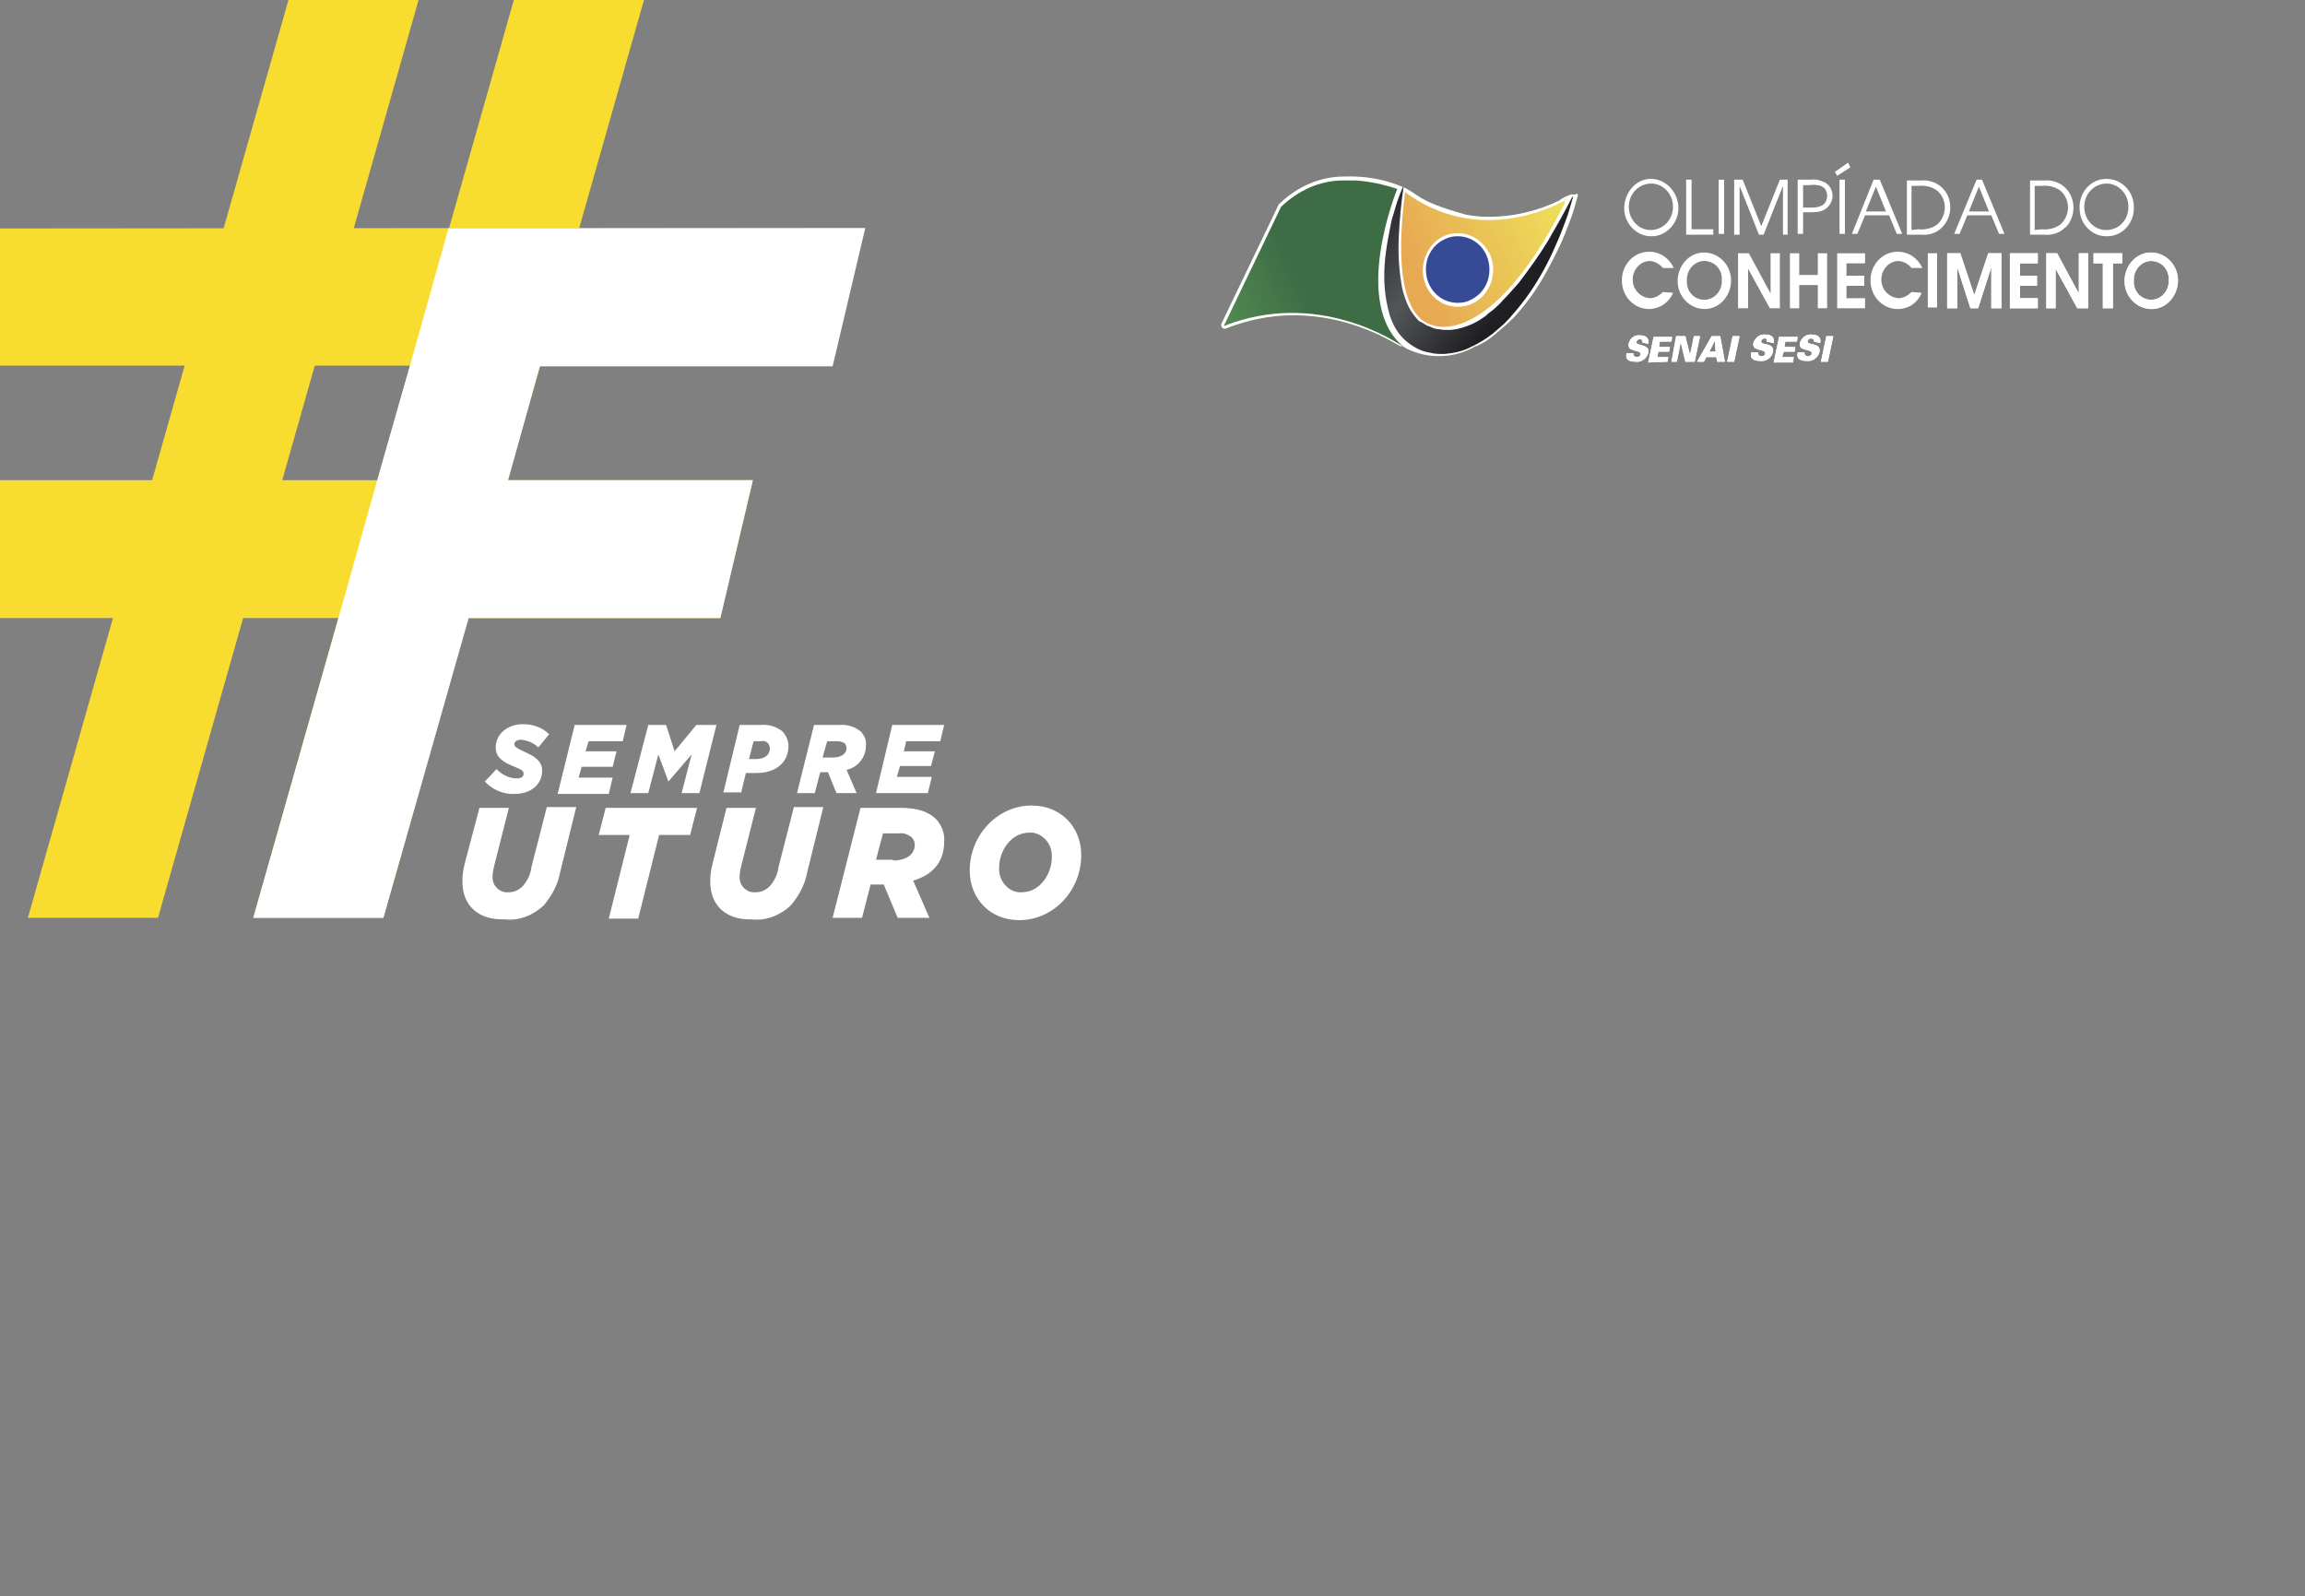 <?xml version="1.0" encoding="utf-8"?>
<!-- Generator: Adobe Illustrator 22.1.0, SVG Export Plug-In . SVG Version: 6.00 Build 0)  -->
<svg version="1.1" id="Layer_1" xmlns="http://www.w3.org/2000/svg" xmlns:xlink="http://www.w3.org/1999/xlink" x="0px" y="0px"
	 viewBox="0 0 297.6 206.1" style="enable-background:new 0 0 297.6 206.1;" xml:space="preserve">
<rect x="0" y="0" width="297.6" height="206.1" fill="#808080" stroke="none"/>
<style type="text/css">
	.st0{clip-path:url(#SVGID_2_);}
	.st1{fill:#F9DC30;}
	.st2{fill:#FFFFFF;}
	.st3{fill:#81B952;}
	.st4{clip-path:url(#SVGID_4_);}
	.st5{fill:url(#SVGID_5_);}
	.st6{clip-path:url(#SVGID_7_);}
	.st7{fill:url(#SVGID_8_);}
	.st8{clip-path:url(#SVGID_10_);}
	.st9{fill:url(#SVGID_11_);}
	.st10{clip-path:url(#SVGID_13_);}
	.st11{fill:url(#SVGID_14_);}
	.st12{clip-path:url(#SVGID_16_);}
	.st13{fill:url(#SVGID_17_);}
	.st14{clip-path:url(#SVGID_19_);}
	.st15{fill:url(#SVGID_20_);}
	.st16{clip-path:url(#SVGID_22_);}
	.st17{fill:url(#SVGID_23_);}
	.st18{clip-path:url(#SVGID_25_);}
	.st19{fill:url(#SVGID_26_);}
</style>
<g id="Layer_2_1_">
	<g id="Layer_1-2">
		<g>
			<defs>
				<polygon id="SVGID_1_" points="0,0 297.6,0 297.6,141 0,206.1 				"/>
			</defs>
			<clipPath id="SVGID_2_">
				<use xlink:href="#SVGID_1_"  style="overflow:visible;"/>
			</clipPath>
			<g class="st0">
				<polygon class="st1" points="107,47.2 0,47.2 0,29.5 111.7,29.4 				"/>
				<polygon class="st1" points="70.6,-15 32.7,118.5 49.5,118.5 87.4,-15 				"/>
				<polygon class="st1" points="93,79.8 0,79.8 0,62 97.2,62 				"/>
				<polygon class="st1" points="41.5,-15 3.6,118.5 20.4,118.5 58.3,-15 				"/>
				<path class="st2" d="M62.6,100.9l1.5-1.6c0.7,0.7,1.6,1.2,2.6,1.2c0.6,0,0.9-0.2,0.9-0.6s-0.2-0.5-1.4-1
					c-1.2-0.5-2.2-1.1-2.2-2.4c0-1.7,1.5-3,3.5-3c1.3,0,2.5,0.4,3.4,1.3l-1.4,1.7c-0.6-0.6-1.4-0.9-2.2-1c-0.6,0-0.9,0.3-0.9,0.6
					s0.3,0.5,1.4,1c1.1,0.5,2.2,1.1,2.2,2.4c0,1.8-1.5,3-3.5,3C65.1,102.6,63.6,102,62.6,100.9z"/>
				<path class="st2" d="M74.2,93.6h6.7l-0.5,2.1H76L75.6,97h4L79.1,99h-4l-0.4,1.4h4.4l-0.5,2.1H72L74.2,93.6z"/>
				<path class="st2" d="M83.7,93.6H86l1.1,3.4l2.8-3.4h2.6l-2.2,8.8H88l1.3-5l-3,3.5l0,0L85,97.4l-1.3,5h-2.3L83.7,93.6z"/>
				<path class="st2" d="M95.5,93.6h2.7c1-0.1,2.1,0.2,2.9,0.9c0.4,0.5,0.7,1.1,0.7,1.8c0,2.2-1.7,3.5-4.1,3.5h-1.4l-0.6,2.5h-2.3
					L95.5,93.6z M97.6,98c1.1,0,1.8-0.5,1.8-1.4c0-0.2-0.1-0.4-0.2-0.6c-0.3-0.3-0.6-0.4-1-0.3h-0.9L96.7,98L97.6,98z"/>
				<path class="st2" d="M105.1,93.6h3.2c1-0.1,2.1,0.2,2.9,0.9c0.4,0.5,0.7,1.1,0.6,1.8c0,1.5-1.1,2.8-2.5,3.1l1.3,3H108l-1.1-2.7
					h-1l-0.7,2.7h-2.3L105.1,93.6z M107.6,97.8c1,0,1.7-0.5,1.7-1.2c0-0.2-0.1-0.4-0.2-0.6c-0.3-0.2-0.6-0.3-1-0.3h-1.3l-0.6,2.1
					L107.6,97.8z"/>
				<path class="st2" d="M115.2,93.6h6.7l-0.5,2.1h-4.4l-0.3,1.3h4l-0.5,1.9h-4l-0.4,1.4h4.5l-0.5,2.1h-6.7L115.2,93.6z"/>
				<path class="st2" d="M59.7,113.8c0-0.8,0.1-1.5,0.3-2.3l1.9-7.2h3.8l-1.9,7.5c-0.1,0.4-0.2,0.9-0.2,1.3c-0.1,1.1,0.7,2,1.7,2.1
					c0.1,0,0.3,0,0.4,0c0.7,0,1.3-0.3,1.8-0.8c0.6-0.7,1-1.5,1.1-2.4l2-7.8h3.8l-2.1,8.5c-0.3,1.6-1.1,3-2.1,4.2
					c-1.4,1.3-3.2,2-5,1.8C61.7,118.8,59.7,116.9,59.7,113.8z"/>
				<path class="st2" d="M81.3,107.8h-4l0.9-3.5H90l-0.9,3.5h-4l-2.7,10.8h-3.8L81.3,107.8z"/>
				<path class="st2" d="M91.7,113.8c0-0.8,0.1-1.5,0.3-2.3l1.8-7.2h3.8l-1.9,7.5c-0.1,0.4-0.2,0.9-0.2,1.3c-0.1,1.1,0.7,2,1.7,2.1
					c0.1,0,0.3,0,0.4,0c0.7,0,1.3-0.3,1.8-0.8c0.6-0.7,1-1.5,1.1-2.4l2-7.8h3.8l-2.1,8.5c-0.3,1.6-1.1,3-2.1,4.2
					c-1.4,1.3-3.2,2-5,1.8C93.7,118.8,91.7,116.9,91.7,113.8z"/>
				<path class="st2" d="M111.1,104.3h5.1c2.3,0,3.7,0.5,4.7,1.5c0.7,0.8,1.1,1.8,1,2.9c0,2.4-1.3,4.2-4,5l2.1,4.8h-4.1l-1.8-4.3
					h-1.7l-1.1,4.3h-3.8L111.1,104.3z M115.3,111.1c1.7,0,2.8-0.8,2.8-2c0-0.4-0.1-0.7-0.4-1c-0.5-0.4-1.1-0.6-1.7-0.5h-2l-0.9,3.4
					H115.3z"/>
				<path class="st2" d="M125.2,112.4c0-4.6,3.6-8.4,8-8.4c3.8,0,6.4,2.8,6.4,6.4c0,4.6-3.6,8.4-8,8.4
					C127.8,118.8,125.2,116,125.2,112.4z M135.8,110.7c0.1-1.6-1-3-2.5-3.2c-0.1,0-0.3,0-0.4,0c-2.4,0-3.9,2.4-3.9,4.5
					c-0.1,1.6,1,3,2.5,3.2c0.1,0,0.3,0,0.4,0C134.3,115.2,135.8,112.8,135.8,110.7z"/>
				<polygon class="st2" points="107.5,47.3 111.7,29.5 74.8,29.5 57.9,29.5 52.9,47.3 52.9,47.3 48.7,62 48.7,62 43.7,79.8 
					43.7,79.8 32.7,118.5 49.5,118.5 60.5,79.8 93,79.8 97.2,62 65.6,62 69.7,47.3 				"/>
			</g>
		</g>
		<path class="st3" d="M203.1,25.1H203h-0.1c-0.6,0.2-1.1,0.4-1.6,0.8c-2.9,1.4-6,2.1-9.1,2.1l0,0c-1,0-2-0.1-3-0.3
			c-6.5-1.8-6-2.7-8.2-3.6c-2.4-1-4.9-1.4-7.5-1.3l0,0c-3.1,0-6,1.3-8.3,3.5l-0.1,0.1l-7.4,15.4c-0.1,0.2,0,0.3,0.1,0.5
			c0.1,0.1,0.3,0.2,0.5,0.1c2.8-1.1,5.7-1.7,8.7-1.7c3.8,0,7.5,0.9,11,2.5c0.2,0.1,1.8,0.9,2.8,1.5h0.1h0.1h0.1
			c0.2,0.1,0.3,0.2,0.5,0.3l0,0l0,0l0,0c2.8,1.4,6.2,1.3,8.9-0.3c0,0,0,0,0.1,0c0.9-0.4,1.7-0.9,2.5-1.6c0.5-0.4,0.9-0.8,1.4-1.2
			c0.4-0.4,0.9-0.8,1.3-1.3c0.8-0.9,1.5-1.8,2.2-2.8c1.3-1.9,2.4-4,3.4-6.1c0.5-1.1,0.9-2.1,1.3-3.2c0.4-1,0.7-2.1,1-3.2
			c0-0.1,0-0.2,0-0.3C203.2,25.2,203.1,25.1,203.1,25.1z"/>
		<polygon class="st2" points="251.4,32.7 253.1,32.7 254.9,38.1 256.7,32.7 258.4,32.7 258.4,39.8 257.1,39.8 257.1,34.5 
			255.4,39.8 254.4,39.8 252.7,34.5 252.7,39.8 251.4,39.8 		"/>
		<polygon class="st2" points="259.5,32.7 263.1,32.7 263.1,34 260.8,34 260.8,35.6 263,35.6 263,36.9 260.8,36.9 260.8,38.5 
			263.1,38.5 263.1,39.8 259.5,39.8 		"/>
		<polygon class="st2" points="264.2,32.7 265.6,32.7 268.4,37.9 268.4,32.7 269.6,32.7 269.6,39.8 268.2,39.8 265.4,34.7 
			265.4,39.8 264.2,39.8 		"/>
		<polygon class="st2" points="271.5,34 270.3,34 270.3,32.7 274,32.7 274,34 272.8,34 272.8,39.8 271.5,39.8 		"/>
		<path class="st2" d="M275.5,36.2c-0.1,1.3,0.8,2.4,2.1,2.5c1.2,0.1,2.3-0.9,2.4-2.2c0-0.1,0-0.2,0-0.3c0.1-1.3-0.8-2.4-2.1-2.5
			c-1.2-0.1-2.3,0.9-2.4,2.2C275.5,36,275.5,36.1,275.5,36.2 M281.2,36.2c0,2-1.5,3.7-3.4,3.7c-1.9,0-3.5-1.6-3.5-3.6
			c0-2,1.5-3.7,3.4-3.7c0,0,0,0,0,0C279.7,32.6,281.2,34.3,281.2,36.2C281.2,36.3,281.2,36.3,281.2,36.2"/>
		<g>
			<defs>
				<path id="SVGID_3_" d="M181.6,45L181.6,45L181.6,45L181.6,45 M173.4,23.3c-3,0-5.8,1.3-8,3.4L158,42.1c12.1-4.8,22.3,2,23.5,2.9
					c-7.3-5.5-1.1-20.6-1.1-20.6c-1.8-0.6-3.6-1-5.4-1.1H173.4z"/>
			</defs>
			<clipPath id="SVGID_4_">
				<use xlink:href="#SVGID_3_"  style="overflow:visible;"/>
			</clipPath>
			<g class="st4">
				
					<linearGradient id="SVGID_5_" gradientUnits="userSpaceOnUse" x1="-3289.647" y1="105.898" x2="-3289.379" y2="105.898" gradientTransform="matrix(96.226 -43.448 43.448 96.226 312092.375 -153071.859)">
					<stop  offset="0" style="stop-color:#73B562"/>
					<stop  offset="1" style="stop-color:#3D6C45"/>
				</linearGradient>
				<polygon class="st5" points="150.3,27 177.6,14 189.3,41.3 162,54.3 				"/>
			</g>
		</g>
		<g>
			<defs>
				<path id="SVGID_6_" d="M179.9,27.7c-0.2,0.5-0.3,1.1-0.4,1.6s-0.2,1.1-0.3,1.6c-0.4,2.2-0.6,4.3-0.4,6.5
					c0.1,1.1,0.3,2.1,0.6,3.2c0.3,1,0.8,2,1.5,2.8c0.7,0.8,1.6,1.4,2.5,1.8c0.5,0.2,1,0.3,1.5,0.4c0.5,0.1,1,0.1,1.6,0.1
					c1.1-0.1,2.2-0.3,3.2-0.8c1.1-0.5,2.1-1.1,3-1.8c0.5-0.4,0.9-0.8,1.4-1.2c0.4-0.4,0.8-0.8,1.2-1.3c0.8-0.9,1.5-1.8,2.2-2.8
					c1.3-1.9,2.4-3.9,3.3-6c0.5-1.1,0.9-2.1,1.3-3.2c0.4-1,0.7-2.1,1-3.2h-0.1c-1,2-2.1,3.9-3.2,5.8c-1.1,1.8-2.4,3.6-3.7,5.3
					c-0.7,0.8-1.4,1.6-2.1,2.3c-0.3,0.4-0.7,0.7-1.1,1.1c-0.4,0.3-0.8,0.6-1.1,0.9c-0.7,0.5-1.5,1-2.4,1.3c-0.8,0.3-1.6,0.5-2.4,0.5
					c-0.4,0-0.8,0-1.2-0.1c-0.4,0-0.7-0.1-1.1-0.3c-0.4-0.1-0.7-0.3-1-0.5l-0.4-0.2c-0.2-0.1-0.3-0.3-0.5-0.5
					c-0.5-0.6-0.9-1.2-1.2-2c-0.3-0.8-0.6-1.7-0.7-2.6c-0.3-1.9-0.4-3.9-0.3-5.9c0.1-2.1,0.3-4.2,0.6-6.3h-0.1
					C180.5,25.6,180.2,26.6,179.9,27.7"/>
			</defs>
			<clipPath id="SVGID_7_">
				<use xlink:href="#SVGID_6_"  style="overflow:visible;"/>
			</clipPath>
			<g class="st6">
				
					<linearGradient id="SVGID_8_" gradientUnits="userSpaceOnUse" x1="-3352.451" y1="120.92" x2="-3352.178" y2="120.92" gradientTransform="matrix(-63.987 -48.217 48.217 -63.987 -220146.672 -153870.203)">
					<stop  offset="0" style="stop-color:#1F1E22"/>
					<stop  offset="0.5" style="stop-color:#535658"/>
					<stop  offset="1" style="stop-color:#1F1E22"/>
				</linearGradient>
				<polygon class="st7" points="168.9,38 187.4,12.1 212.6,32.2 194.1,58.1 				"/>
			</g>
		</g>
		<g>
			<defs>
				<path id="SVGID_9_" d="M185,42c0,0,7.4,3.2,17-15.7v-0.4c-1.8,1-11.4,5.7-20.6-1.1C181.5,24.9,178.8,40.4,185,42"/>
			</defs>
			<clipPath id="SVGID_10_">
				<use xlink:href="#SVGID_9_"  style="overflow:visible;"/>
			</clipPath>
			<g class="st8">
				
					<linearGradient id="SVGID_11_" gradientUnits="userSpaceOnUse" x1="-3285.57" y1="107.666" x2="-3285.302" y2="107.666" gradientTransform="matrix(83.215 -37.481 37.481 83.215 269556.719 -132069.25)">
					<stop  offset="0" style="stop-color:#E7AA53"/>
					<stop  offset="1" style="stop-color:#EFE95B"/>
				</linearGradient>
				<polygon class="st9" points="171.3,28.6 197.8,16 208.9,42.1 182.4,54.6 				"/>
			</g>
		</g>
		<g>
			<defs>
				<path id="SVGID_12_" d="M186.5,30.7c-2.2,1-3.1,3.7-2.2,6c0.7,1.6,2.2,2.7,4,2.7l0,0c2.4,0,4.3-2,4.3-4.5s-1.9-4.6-4.3-4.6
					C187.7,30.3,187,30.4,186.5,30.7"/>
			</defs>
			<clipPath id="SVGID_13_">
				<use xlink:href="#SVGID_12_"  style="overflow:visible;"/>
			</clipPath>
			<g class="st10">
				
					<radialGradient id="SVGID_14_" cx="-3224.321" cy="88.216" r="0.26" gradientTransform="matrix(35.396 0 0 37.359 114302.602 -3265.832)" gradientUnits="userSpaceOnUse">
					<stop  offset="0" style="stop-color:#61A7DC"/>
					<stop  offset="1" style="stop-color:#364A95"/>
				</radialGradient>
				<rect x="183.8" y="30.3" class="st11" width="8.9" height="9.1"/>
			</g>
		</g>
		<path class="st3" d="M188.2,30.1c-1.9,0-3.5,1.2-4.2,3.1c-0.9,2.5,0.3,5.2,2.6,6.1c0.5,0.2,1.1,0.3,1.6,0.3c0.6,0,1.3-0.1,1.9-0.4
			c2.3-1.1,3.3-3.9,2.3-6.3C191.6,31.2,190,30.1,188.2,30.1 M188.2,30.5c2.3,0,4.1,1.9,4.1,4.3c0,1.7-0.9,3.2-2.4,3.9
			c-0.5,0.3-1.1,0.4-1.7,0.4c-2.3,0-4.1-1.9-4.1-4.3c0-1.7,0.9-3.2,2.4-3.9C187.1,30.6,187.6,30.5,188.2,30.5"/>
		<path class="st2" d="M223.9,46.7l0.7-3.3h-0.9l-0.7,3.3H223.9z M220.7,45.4l0.7-1.4l0,0l0.1,1.4H220.7z M220,46.7l0.3-0.6h1.3
			l0.1,0.6h1l-0.6-3.3h-1.1l-1.9,3.3H220z M215.8,46.7h0.7l0.5-2.5l0,0l0.6,2.5h1.2l0.7-3.3h-0.8l-0.5,2.4l0,0l-0.6-2.4h-1.2
			L215.8,46.7z M215.3,46.7l0.1-0.6H214l0.1-0.7h1.4l0.1-0.6h-1.4l0.1-0.7h1.5l0.1-0.6h-2.4l-0.7,3.3L215.3,46.7z M212.8,44.4
			c0.2-0.8-0.4-1.1-1-1.1c-0.7-0.1-1.3,0.3-1.5,1c-0.1,0.3,0,0.7,0.3,0.8c0.6,0.3,1.3,0.2,1.2,0.7c0,0.2-0.3,0.3-0.5,0.3
			s-0.5-0.2-0.4-0.5H210c-0.2,0.9,0.4,1.1,1.2,1.1c0.7,0.1,1.4-0.4,1.6-1.1c0.2-0.9-0.6-0.9-1.1-1.1c-0.2-0.1-0.5-0.1-0.4-0.4
			c0.1-0.2,0.2-0.3,0.4-0.3c0.1,0,0.2,0,0.3,0.1c0.1,0.1,0.1,0.2,0,0.3L212.8,44.4z"/>
		<path class="st2" d="M236,46.7l0.7-3.3h-0.9l-0.7,3.3H236z M235,44.3c0.2-0.8-0.4-1.1-1-1.1c-0.7-0.1-1.3,0.3-1.6,1
			c-0.1,0.3,0,0.7,0.3,0.8c0.6,0.3,1.3,0.2,1.2,0.7c0,0.2-0.3,0.3-0.5,0.3s-0.5-0.2-0.4-0.5h-0.9c-0.2,0.9,0.4,1.1,1.2,1.1
			c0.7,0.1,1.4-0.4,1.6-1.1c0.2-0.9-0.6-1-1.1-1.1c-0.2-0.1-0.5-0.1-0.4-0.4c0.1-0.2,0.2-0.3,0.4-0.3c0.1,0,0.2,0,0.3,0.1
			c0.1,0.1,0.1,0.2,0.1,0.3L235,44.3z M231.5,46.7l0.1-0.6h-1.5l0.2-0.7h1.4l0.1-0.6h-1.4l0.1-0.7h1.5l0.1-0.6h-2.4l-0.7,3.3H231.5z
			 M229,44.3c0.2-0.8-0.4-1.1-1-1.1c-0.7-0.1-1.3,0.3-1.6,1c-0.1,0.3,0,0.7,0.3,0.8c0.6,0.3,1.3,0.2,1.2,0.7c0,0.2-0.3,0.3-0.5,0.3
			c-0.2,0-0.5-0.2-0.4-0.5h-0.9c-0.2,0.9,0.4,1.1,1.2,1.1c0.7,0.1,1.4-0.4,1.6-1.1c0.2-0.9-0.6-1-1.1-1.1c-0.2-0.1-0.5-0.1-0.4-0.4
			c0.1-0.2,0.2-0.3,0.4-0.3c0.1,0,0.2,0,0.3,0.1c0,0.1,0,0.2,0,0.3L229,44.3z"/>
		<path class="st2" d="M203.1,25.1H203h-0.1c-0.6,0.2-1.1,0.4-1.6,0.8c-2.9,1.4-6,2.1-9.1,2.1l0,0c-1,0-2-0.1-3-0.3
			c-6.5-1.8-6-2.7-8.2-3.6c-2.4-1-4.9-1.4-7.5-1.3l0,0c-3.1,0-6,1.3-8.3,3.5l-0.1,0.1l-7.4,15.4c-0.1,0.2,0,0.3,0.1,0.5
			c0.1,0.1,0.3,0.2,0.5,0.1c2.8-1.1,5.7-1.7,8.7-1.7c3.8,0,7.5,0.9,11,2.5c0.2,0.1,1.8,0.9,2.8,1.5h0.1h0.1h0.1
			c0.2,0.1,0.3,0.2,0.5,0.3l0,0l0,0l0,0c2.8,1.4,6.2,1.3,8.9-0.3c0,0,0,0,0.1,0c0.9-0.4,1.7-0.9,2.5-1.6c0.5-0.4,0.9-0.8,1.4-1.2
			c0.4-0.4,0.9-0.8,1.3-1.3c0.8-0.9,1.5-1.8,2.2-2.8c1.3-1.9,2.4-4,3.4-6.1c0.5-1.1,0.9-2.1,1.3-3.2c0.4-1,0.7-2.1,1-3.2
			c0-0.1,0-0.2,0-0.3C203.2,25.2,203.1,25.1,203.1,25.1z"/>
		<path class="st2" d="M216,26.7c0-1.7-1.3-3-2.8-3c-1.6,0-2.9,1.3-2.9,3c0,1.7,1.3,3,2.8,3c0,0,0,0,0,0
			C214.7,29.7,216,28.4,216,26.7C216,26.7,216,26.7,216,26.7 M216.7,26.7c0.1,2-1.5,3.8-3.4,3.8c-1.9,0.1-3.6-1.6-3.6-3.6
			s1.5-3.8,3.4-3.8c0,0,0.1,0,0.1,0C215,23.1,216.6,24.7,216.7,26.7"/>
		<polygon class="st2" points="217.7,23.2 218.4,23.2 218.4,29.6 221.2,29.6 221.2,30.3 217.7,30.3 		"/>
		<rect x="221.9" y="23.2" class="st2" width="0.7" height="7"/>
		<polygon class="st2" points="223.9,23.2 225,23.2 227.4,29.2 229.8,23.2 230.8,23.2 230.8,30.3 230.2,30.3 230.2,24 227.7,30.3 
			227.1,30.3 224.6,24 224.6,30.3 223.9,30.3 		"/>
		<path class="st2" d="M234,26.8c0.5,0,0.9-0.1,1.3-0.3c0.6-0.4,0.8-1.3,0.4-2c-0.1-0.2-0.4-0.4-0.6-0.5c-0.4-0.1-0.9-0.2-1.4-0.1
			h-0.9v2.9H234z M232.2,23.2h1.7c0.6-0.1,1.2,0.1,1.8,0.4c0.6,0.4,0.9,1,0.9,1.7c0,0.6-0.3,1.2-0.8,1.6c-0.5,0.4-1.1,0.5-1.7,0.5
			h-1.3v2.8h-0.7V23.2z"/>
		<path class="st2" d="M237.5,23.2h0.7v7h-0.7V23.2z M238.6,21l0.3,0.6l-1.7,1.1l-0.3-0.5L238.6,21z"/>
		<path class="st2" d="M243.5,27.3l-1.3-3.2l-1.3,3.2H243.5z M241.9,23.2h0.8l2.9,7h-0.7l-1-2.4h-3.1l-1,2.4h-0.7L241.9,23.2z"/>
		<path class="st2" d="M247.7,29.6c0.8,0.1,1.7-0.1,2.4-0.6c0.6-0.5,1-1.4,1-2.2c0-0.9-0.4-1.7-1-2.2c-0.7-0.5-1.6-0.7-2.4-0.6h-0.9
			v5.7L247.7,29.6z M246.2,23.3h1.8c0.9-0.1,1.9,0.2,2.6,0.8c0.8,0.7,1.2,1.6,1.2,2.7c0,1-0.4,1.9-1.1,2.6c-0.7,0.7-1.7,1-2.7,0.9
			h-1.8L246.2,23.3z"/>
		<path class="st2" d="M256.8,27.3l-1.3-3.2l-1.3,3.2H256.8z M255.2,23.2h0.7l2.9,7h-0.7l-1-2.4H254l-1,2.4h-0.7L255.2,23.2z"/>
		<path class="st2" d="M263.6,29.6c0.8,0.1,1.7-0.1,2.4-0.6c0.6-0.5,1-1.4,1-2.2c0-0.9-0.4-1.7-1-2.2c-0.7-0.5-1.6-0.7-2.4-0.6h-0.9
			v5.7L263.6,29.6z M262.1,23.3h1.8c0.9-0.1,1.9,0.2,2.6,0.8c1.4,1.2,1.6,3.4,0.5,4.9c-0.1,0.1-0.2,0.3-0.4,0.4
			c-0.7,0.7-1.7,1-2.7,0.9h-1.8L262.1,23.3z"/>
		<path class="st2" d="M274.8,26.7c0-1.7-1.3-3-2.8-3c-1.6,0-2.9,1.3-2.9,3c0,1.7,1.3,3,2.8,3c0,0,0,0,0,0
			C273.6,29.7,274.8,28.4,274.8,26.7C274.8,26.7,274.8,26.7,274.8,26.7 M275.5,26.7c0.1,2.1-1.5,3.8-3.4,3.8
			c-1.9,0.1-3.6-1.5-3.6-3.6c-0.1-2.1,1.5-3.8,3.4-3.8c0,0,0.1,0,0.1,0C273.9,23.1,275.5,24.7,275.5,26.7"/>
		<path class="st2" d="M216,37.8c-0.5,1.3-1.8,2.1-3.1,2.1c-1.9,0-3.5-1.6-3.5-3.7s1.6-3.7,3.5-3.7c1.4,0,2.6,0.8,3.2,2.1h-1.4
			c-0.4-0.5-1.1-0.9-1.7-0.9c-1.2,0-2.2,1.1-2.2,2.4c0,1.3,1,2.3,2.2,2.4c0.6,0,1.2-0.3,1.7-0.8L216,37.8z"/>
		<path class="st2" d="M217.8,36.2c-0.1,1.3,0.8,2.4,2.1,2.5c1.2,0.1,2.3-0.9,2.4-2.2c0-0.1,0-0.2,0-0.3c0.1-1.3-0.8-2.4-2.1-2.5
			c-1.2-0.1-2.3,0.9-2.4,2.2C217.8,36,217.8,36.1,217.8,36.2 M223.5,36.2c0,2-1.5,3.7-3.4,3.7c-1.9,0-3.5-1.6-3.5-3.6
			c0-2,1.5-3.7,3.4-3.7c0,0,0,0,0,0C221.9,32.6,223.5,34.2,223.5,36.2C223.5,36.3,223.5,36.3,223.5,36.2"/>
		<polygon class="st2" points="224.4,32.7 225.8,32.7 228.6,37.9 228.6,32.7 229.8,32.7 229.8,39.8 228.5,39.8 225.7,34.7 
			225.7,39.8 224.4,39.8 		"/>
		<polygon class="st2" points="231.1,32.7 232.3,32.7 232.3,35.5 234.7,35.5 234.7,32.7 235.9,32.7 235.9,39.8 234.7,39.8 
			234.7,36.8 232.3,36.8 232.3,39.8 231.1,39.8 		"/>
		<polygon class="st2" points="237.2,32.7 240.8,32.7 240.8,34 238.4,34 238.4,35.6 240.7,35.6 240.7,36.9 238.4,36.9 238.4,38.5 
			240.8,38.5 240.8,39.8 237.2,39.8 		"/>
		<path class="st2" d="M248.1,37.8c-0.5,1.3-1.7,2.1-3.1,2.1c-1.9,0-3.5-1.6-3.5-3.7s1.6-3.7,3.5-3.7c1.4,0,2.6,0.8,3.2,2.1h-1.4
			c-0.4-0.5-1.1-0.9-1.7-0.9c-1.2,0-2.2,1.1-2.2,2.4c0,1.3,1,2.3,2.2,2.4c0.6,0,1.2-0.3,1.7-0.8L248.1,37.8z"/>
		<rect x="248.9" y="32.7" class="st2" width="1.2" height="7"/>
		<polygon class="st2" points="251.4,32.7 253.1,32.7 254.9,38.1 256.7,32.7 258.4,32.7 258.4,39.8 257.1,39.8 257.1,34.5 
			255.4,39.8 254.4,39.8 252.7,34.5 252.7,39.8 251.4,39.8 		"/>
		<polygon class="st2" points="259.5,32.7 263.1,32.7 263.1,34 260.8,34 260.8,35.6 263,35.6 263,36.9 260.8,36.9 260.8,38.5 
			263.1,38.5 263.1,39.8 259.5,39.8 		"/>
		<polygon class="st2" points="264.2,32.7 265.6,32.7 268.4,37.9 268.4,32.7 269.6,32.7 269.6,39.8 268.2,39.8 265.4,34.7 
			265.4,39.8 264.2,39.8 		"/>
		<polygon class="st2" points="271.5,34 270.3,34 270.3,32.7 274,32.7 274,34 272.8,34 272.8,39.8 271.5,39.8 		"/>
		<path class="st2" d="M275.5,36.2c-0.1,1.3,0.8,2.4,2.1,2.5c1.2,0.1,2.3-0.9,2.4-2.2c0-0.1,0-0.2,0-0.3c0.1-1.3-0.8-2.4-2.1-2.5
			c-1.2-0.1-2.3,0.9-2.4,2.2C275.5,36,275.5,36.1,275.5,36.2 M281.2,36.2c0,2-1.5,3.7-3.4,3.7c-1.9,0-3.5-1.6-3.5-3.6
			c0-2,1.5-3.7,3.4-3.7c0,0,0,0,0,0C279.7,32.6,281.2,34.3,281.2,36.2C281.2,36.3,281.2,36.3,281.2,36.2"/>
		<g>
			<defs>
				<path id="SVGID_15_" d="M181.6,45L181.6,45L181.6,45L181.6,45 M173.4,23.3c-3,0-5.8,1.3-8,3.4L158,42.1
					c12.1-4.8,22.3,2,23.5,2.9c-7.3-5.5-1.1-20.6-1.1-20.6c-1.8-0.6-3.6-1-5.4-1.1H173.4z"/>
			</defs>
			<clipPath id="SVGID_16_">
				<use xlink:href="#SVGID_15_"  style="overflow:visible;"/>
			</clipPath>
			<g class="st12">
				
					<linearGradient id="SVGID_17_" gradientUnits="userSpaceOnUse" x1="-3289.647" y1="105.898" x2="-3289.379" y2="105.898" gradientTransform="matrix(96.226 -43.448 43.448 96.226 312092.375 -153071.859)">
					<stop  offset="0" style="stop-color:#73B562"/>
					<stop  offset="1" style="stop-color:#3D6C45"/>
				</linearGradient>
				<polygon class="st13" points="150.3,27 177.6,14 189.3,41.3 162,54.3 				"/>
			</g>
		</g>
		<g>
			<defs>
				<path id="SVGID_18_" d="M179.9,27.7c-0.2,0.5-0.3,1.1-0.4,1.6s-0.2,1.1-0.3,1.6c-0.4,2.2-0.6,4.3-0.4,6.5
					c0.1,1.1,0.3,2.1,0.6,3.2c0.3,1,0.8,2,1.5,2.8c0.7,0.8,1.6,1.4,2.5,1.8c0.5,0.2,1,0.3,1.5,0.4c0.5,0.1,1,0.1,1.6,0.1
					c1.1-0.1,2.2-0.3,3.2-0.8c1.1-0.5,2.1-1.1,3-1.8c0.5-0.4,0.9-0.8,1.4-1.2c0.4-0.4,0.8-0.8,1.2-1.3c0.8-0.9,1.5-1.8,2.2-2.8
					c1.3-1.9,2.4-3.9,3.3-6c0.5-1.1,0.9-2.1,1.3-3.2c0.4-1,0.7-2.1,1-3.2h-0.1c-1,2-2.1,3.9-3.2,5.8c-1.1,1.8-2.4,3.6-3.7,5.3
					c-0.7,0.8-1.4,1.6-2.1,2.3c-0.3,0.4-0.7,0.7-1.1,1.1c-0.4,0.3-0.8,0.6-1.1,0.9c-0.7,0.5-1.5,1-2.4,1.3c-0.8,0.3-1.6,0.5-2.4,0.5
					c-0.4,0-0.8,0-1.2-0.1c-0.4,0-0.7-0.1-1.1-0.3c-0.4-0.1-0.7-0.3-1-0.5l-0.4-0.2c-0.2-0.1-0.3-0.3-0.5-0.5
					c-0.5-0.6-0.9-1.2-1.2-2c-0.3-0.8-0.6-1.7-0.7-2.6c-0.3-1.9-0.4-3.9-0.3-5.9c0.1-2.1,0.3-4.2,0.6-6.3h-0.1
					C180.5,25.6,180.2,26.6,179.9,27.7"/>
			</defs>
			<clipPath id="SVGID_19_">
				<use xlink:href="#SVGID_18_"  style="overflow:visible;"/>
			</clipPath>
			<g class="st14">
				
					<linearGradient id="SVGID_20_" gradientUnits="userSpaceOnUse" x1="-3352.451" y1="120.92" x2="-3352.178" y2="120.92" gradientTransform="matrix(-63.987 -48.217 48.217 -63.987 -220146.672 -153870.203)">
					<stop  offset="0" style="stop-color:#1F1E22"/>
					<stop  offset="0.5" style="stop-color:#535658"/>
					<stop  offset="1" style="stop-color:#1F1E22"/>
				</linearGradient>
				<polygon class="st15" points="168.9,38 187.4,12.1 212.6,32.2 194.1,58.1 				"/>
			</g>
		</g>
		<g>
			<defs>
				<path id="SVGID_21_" d="M185,42c0,0,7.4,3.2,17-15.7v-0.4c-1.8,1-11.4,5.7-20.6-1.1C181.5,24.9,178.8,40.4,185,42"/>
			</defs>
			<clipPath id="SVGID_22_">
				<use xlink:href="#SVGID_21_"  style="overflow:visible;"/>
			</clipPath>
			<g class="st16">
				
					<linearGradient id="SVGID_23_" gradientUnits="userSpaceOnUse" x1="-3285.57" y1="107.666" x2="-3285.302" y2="107.666" gradientTransform="matrix(83.215 -37.481 37.481 83.215 269556.719 -132069.25)">
					<stop  offset="0" style="stop-color:#E7AA53"/>
					<stop  offset="1" style="stop-color:#EFE95B"/>
				</linearGradient>
				<polygon class="st17" points="171.3,28.6 197.8,16 208.9,42.1 182.4,54.6 				"/>
			</g>
		</g>
		<g>
			<defs>
				<path id="SVGID_24_" d="M186.5,30.7c-2.2,1-3.1,3.7-2.2,6c0.7,1.6,2.2,2.7,4,2.7l0,0c2.4,0,4.3-2,4.3-4.5s-1.9-4.6-4.3-4.6
					C187.7,30.3,187,30.4,186.5,30.7"/>
			</defs>
			<clipPath id="SVGID_25_">
				<use xlink:href="#SVGID_24_"  style="overflow:visible;"/>
			</clipPath>
			<g class="st18">
				
					<radialGradient id="SVGID_26_" cx="-3224.321" cy="88.216" r="0.26" gradientTransform="matrix(35.396 0 0 37.359 114302.602 -3265.832)" gradientUnits="userSpaceOnUse">
					<stop  offset="0" style="stop-color:#61A7DC"/>
					<stop  offset="1" style="stop-color:#364A95"/>
				</radialGradient>
				<rect x="183.8" y="30.3" class="st19" width="8.9" height="9.1"/>
			</g>
		</g>
		<path class="st2" d="M188.2,30.1c-1.9,0-3.5,1.2-4.2,3.1c-0.9,2.5,0.3,5.2,2.6,6.1c0.5,0.2,1.1,0.3,1.6,0.3c0.6,0,1.3-0.1,1.9-0.4
			c2.3-1.1,3.3-3.9,2.3-6.3C191.6,31.2,190,30.1,188.2,30.1 M188.2,30.5c2.3,0,4.1,1.9,4.1,4.3c0,1.7-0.9,3.2-2.4,3.9
			c-0.5,0.3-1.1,0.4-1.7,0.4c-2.3,0-4.1-1.9-4.1-4.3c0-1.7,0.9-3.2,2.4-3.9C187.1,30.6,187.6,30.5,188.2,30.5"/>
		<path class="st2" d="M223.9,46.7l0.7-3.3h-0.9l-0.7,3.3H223.9z M220.7,45.4l0.7-1.4l0,0l0.1,1.4H220.7z M220,46.7l0.3-0.6h1.3
			l0.1,0.6h1l-0.6-3.3h-1.1l-1.9,3.3H220z M215.8,46.7h0.7l0.5-2.5l0,0l0.6,2.5h1.2l0.7-3.3h-0.8l-0.5,2.4l0,0l-0.6-2.4h-1.2
			L215.8,46.7z M215.3,46.7l0.1-0.6H214l0.1-0.7h1.4l0.1-0.6h-1.4l0.1-0.7h1.5l0.1-0.6h-2.4l-0.7,3.3L215.3,46.7z M212.8,44.4
			c0.2-0.8-0.4-1.1-1-1.1c-0.7-0.1-1.3,0.3-1.5,1c-0.1,0.3,0,0.7,0.3,0.8c0.6,0.3,1.3,0.2,1.2,0.7c0,0.2-0.3,0.3-0.5,0.3
			s-0.5-0.2-0.4-0.5H210c-0.2,0.9,0.4,1.1,1.2,1.1c0.7,0.1,1.4-0.4,1.6-1.1c0.2-0.9-0.6-0.9-1.1-1.1c-0.2-0.1-0.5-0.1-0.4-0.4
			c0.1-0.2,0.2-0.3,0.4-0.3c0.1,0,0.2,0,0.3,0.1c0.1,0.1,0.1,0.2,0,0.3L212.8,44.4z"/>
		<path class="st2" d="M236,46.7l0.7-3.3h-0.9l-0.7,3.3H236z M235,44.3c0.2-0.8-0.4-1.1-1-1.1c-0.7-0.1-1.3,0.3-1.6,1
			c-0.1,0.3,0,0.7,0.3,0.8c0.6,0.3,1.3,0.2,1.2,0.7c0,0.2-0.3,0.3-0.5,0.3s-0.5-0.2-0.4-0.5h-0.9c-0.2,0.9,0.4,1.1,1.2,1.1
			c0.7,0.1,1.4-0.4,1.6-1.1c0.2-0.9-0.6-1-1.1-1.1c-0.2-0.1-0.5-0.1-0.4-0.4c0.1-0.2,0.2-0.3,0.4-0.3c0.1,0,0.2,0,0.3,0.1
			c0.1,0.1,0.1,0.2,0.1,0.3L235,44.3z M231.5,46.7l0.1-0.6h-1.5l0.2-0.7h1.4l0.1-0.6h-1.4l0.1-0.7h1.5l0.1-0.6h-2.4l-0.7,3.3H231.5z
			 M229,44.3c0.2-0.8-0.4-1.1-1-1.1c-0.7-0.1-1.3,0.3-1.6,1c-0.1,0.3,0,0.7,0.3,0.8c0.6,0.3,1.3,0.2,1.2,0.7c0,0.2-0.3,0.3-0.5,0.3
			c-0.2,0-0.5-0.2-0.4-0.5h-0.9c-0.2,0.9,0.4,1.1,1.2,1.1c0.7,0.1,1.4-0.4,1.6-1.1c0.2-0.9-0.6-1-1.1-1.1c-0.2-0.1-0.5-0.1-0.4-0.4
			c0.1-0.2,0.2-0.3,0.4-0.3c0.1,0,0.2,0,0.3,0.1c0,0.1,0,0.2,0,0.3L229,44.3z"/>
	</g>
</g>
</svg>
